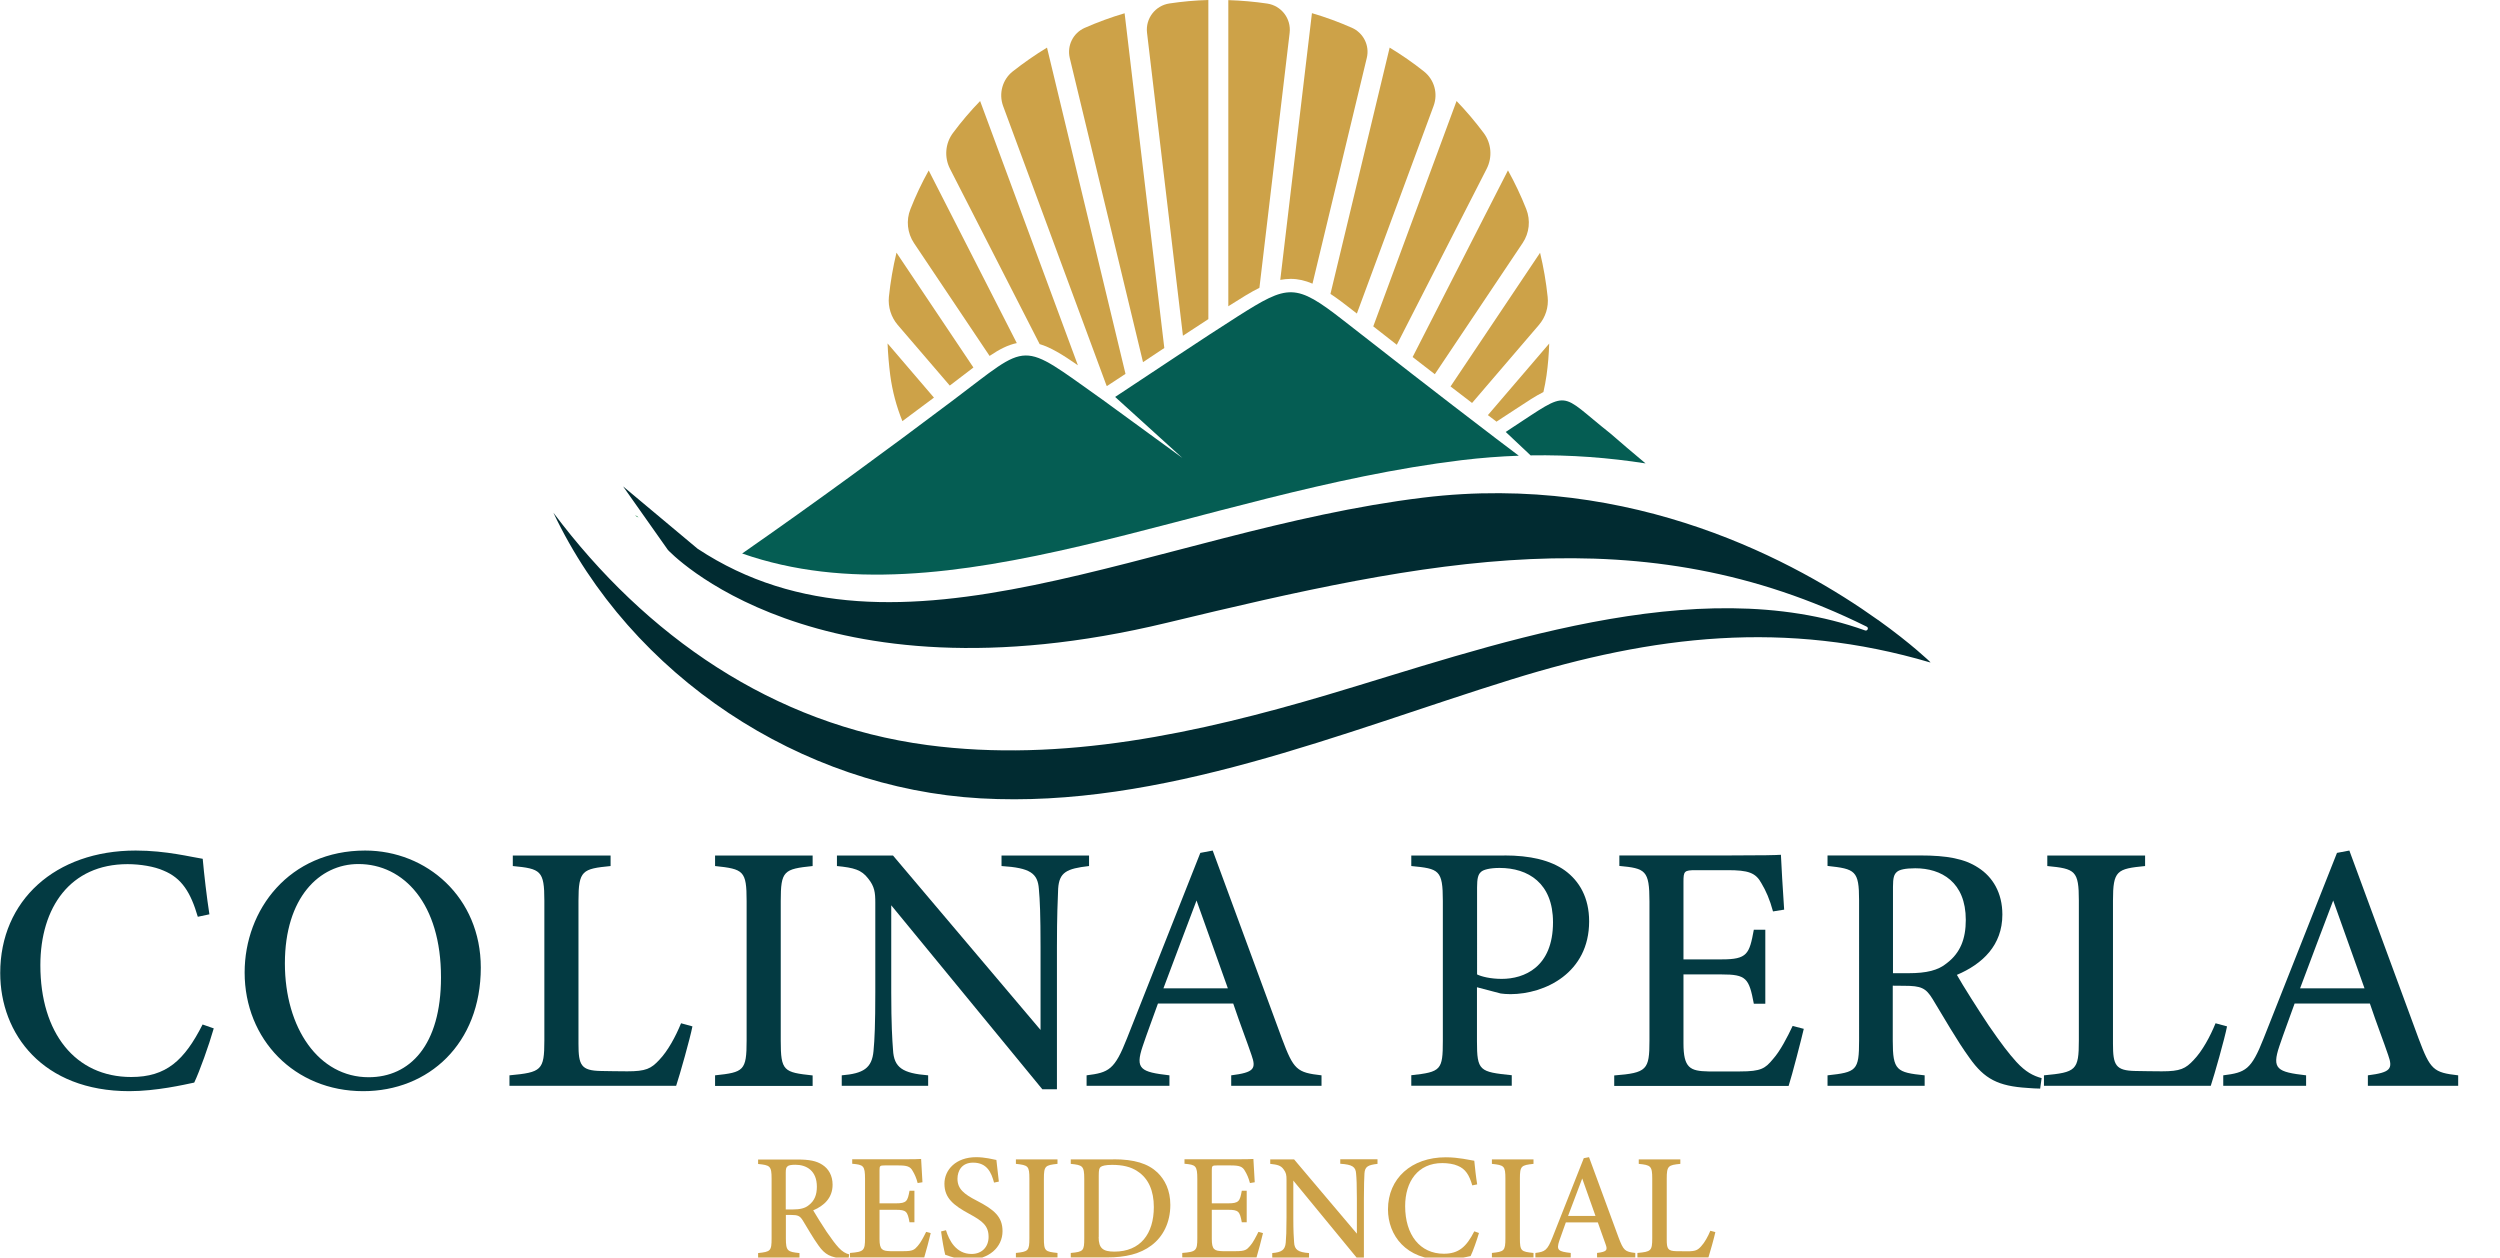<?xml version="1.0" encoding="utf-8"?>
<!-- Generator: Adobe Illustrator 25.4.1, SVG Export Plug-In . SVG Version: 6.00 Build 0)  -->
<svg version="1.1" baseProfile="basic" id="Capa_1" xmlns="http://www.w3.org/2000/svg" xmlns:xlink="http://www.w3.org/1999/xlink"
	 x="0px" y="0px" viewBox="0 0 224.21 112.78" xml:space="preserve">
<style type="text/css">
	.st0{fill:#CDA248;}
	.st1{fill:#FFFFFF;}
	.st2{fill:#033A42;}
	.st3{fill-rule:evenodd;clip-rule:evenodd;fill:#087B35;}
	.st4{fill:#012B31;}
	.st5{fill-rule:evenodd;clip-rule:evenodd;fill:#055D53;}
	.st6{fill:#DDB186;}
	.st7{fill:#A16B36;}
</style>
<g>
	<g>
		<g>
			<path class="st2" d="M19.17,92.23c-0.44,1.54-1.27,3.85-1.75,4.86c-0.9,0.19-3.41,0.77-5.82,0.77c-7.77,0-11.58-5.13-11.58-10.6
				c0-6.5,4.94-10.98,12.15-10.98c2.74,0,5,0.59,6.01,0.74c0.13,1.44,0.36,3.43,0.6,4.98l-1.04,0.22c-0.64-2.19-1.44-3.47-3.07-4.14
				c-0.82-0.37-2.09-0.58-3.23-0.58c-5.13,0-7.82,3.87-7.82,9.07c0,6.08,3.14,10.02,8.15,10.02c3.14,0,4.76-1.48,6.4-4.71
				L19.17,92.23z"/>
			<path class="st2" d="M32.75,76.28c5.51,0,10.37,4.19,10.37,10.5c0,6.82-4.67,11.08-10.55,11.08c-6.15,0-10.63-4.64-10.63-10.64
				C21.94,81.57,25.95,76.28,32.75,76.28z M32.14,77.49c-3.5,0-6.59,3.02-6.59,8.91c0,5.81,3.04,10.21,7.51,10.21
				c3.7,0,6.49-2.87,6.49-8.95C39.56,81.06,36.22,77.49,32.14,77.49z"/>
			<path class="st2" d="M62.1,92.05c-0.2,1.05-1.14,4.37-1.46,5.33H45.69v-0.94c2.88-0.27,3.13-0.44,3.13-3.13V80.78
				c0-2.7-0.32-2.87-2.83-3.11v-0.94h8.77v0.94c-2.53,0.25-2.88,0.39-2.88,3.11v12.83c0,1.91,0.22,2.41,2.02,2.44
				c0.04,0.01,2.18,0.03,2.36,0.03c1.66,0,2.13-0.23,2.87-1.03c0.76-0.79,1.46-2.08,1.95-3.28L62.1,92.05z"/>
			<path class="st2" d="M64.13,97.38v-0.94c2.57-0.27,2.83-0.41,2.83-3.11V80.81c0-2.72-0.27-2.87-2.83-3.14v-0.94h8.75v0.94
				c-2.59,0.27-2.86,0.42-2.86,3.14v12.53c0,2.72,0.26,2.83,2.86,3.11v0.94H64.13z"/>
			<path class="st2" d="M97.67,77.67c-2.02,0.23-2.67,0.56-2.77,2.02c-0.04,1.06-0.11,2.35-0.11,5.27v12.73h-1.31L79.93,81.19V89
				c0,2.84,0.09,4.24,0.16,5.16c0.08,1.58,0.85,2.1,3.15,2.28v0.94h-7.75v-0.94c1.94-0.16,2.71-0.64,2.85-2.18
				c0.1-1.04,0.16-2.42,0.16-5.29v-8c0-0.92-0.06-1.46-0.64-2.18c-0.6-0.79-1.28-0.97-2.8-1.12v-0.94h5.03l13.23,15.64v-7.42
				c0-2.92-0.06-4.23-0.15-5.22c-0.1-1.42-0.79-1.9-3.35-2.06v-0.94h7.85V77.67z"/>
			<path class="st2" d="M110.42,97.38v-0.94c2.05-0.26,2.26-0.58,1.82-1.82c-0.4-1.19-1.01-2.75-1.64-4.62h-6.75
				c-0.48,1.35-0.95,2.58-1.37,3.83c-0.69,2.05-0.19,2.31,2.4,2.61v0.94h-7.43v-0.94c2-0.25,2.51-0.49,3.62-3.31l6.58-16.64
				l1.11-0.21c2.01,5.45,4.2,11.4,6.21,16.86c1.05,2.8,1.33,3.05,3.55,3.3v0.94H110.42z M107.31,80.76c-1,2.65-2.05,5.41-2.97,7.88
				h5.78L107.31,80.76z"/>
			<path class="st2" d="M134.92,76.72c2.3,0,4.13,0.42,5.43,1.35c1.3,0.95,2.17,2.44,2.17,4.56c0,4.63-3.96,6.52-7.05,6.53
				c-0.34,0-0.68-0.03-0.88-0.06l-2.13-0.56v4.84c0,2.67,0.22,2.75,3.12,3.05v0.94h-9.01v-0.94c2.67-0.29,2.83-0.46,2.83-3.1V80.81
				c0-2.8-0.34-2.9-2.83-3.14v-0.94H134.92z M132.47,87.39c0.38,0.19,1.2,0.4,2.21,0.4c2.01,0,4.6-1.04,4.6-5.08
				c0-3.51-2.23-4.87-4.79-4.87c-0.88,0-1.49,0.16-1.68,0.37c-0.25,0.22-0.34,0.59-0.34,1.38V87.39z"/>
			<path class="st2" d="M161.77,92.27c-0.19,0.83-1.05,4.17-1.36,5.12h-15.64v-0.94c2.94-0.23,3.16-0.5,3.16-3.12V80.85
				c0-2.81-0.36-2.97-2.7-3.19v-0.94h9.83c3.05,0,4.27-0.03,4.66-0.06c0.03,0.75,0.17,3.18,0.29,4.92l-1,0.16
				c-0.29-1.08-0.64-1.86-1.03-2.51c-0.52-0.97-1.19-1.19-3.05-1.19h-2.85c-1.03,0-1.1,0.09-1.1,1.04v6.96h3.45
				c2.28,0,2.46-0.48,2.86-2.66h1.03v6.64h-1.03c-0.43-2.3-0.68-2.63-2.89-2.63h-3.42v6.17c0,2.22,0.58,2.5,2.24,2.53h2.83
				c1.91,0,2.26-0.27,2.96-1.11c0.64-0.71,1.3-1.99,1.76-2.97L161.77,92.27z"/>
			<path class="st2" d="M182.97,97.63c-0.37,0-0.73-0.03-1.14-0.06c-2.63-0.16-3.86-0.81-5.18-2.67c-1.19-1.64-2.3-3.63-3.33-5.31
				c-0.61-0.99-1.03-1.18-2.54-1.18l-1.03-0.01v4.93c0,2.68,0.34,2.85,2.86,3.11v0.94h-8.71v-0.94c2.6-0.28,2.83-0.43,2.83-3.11
				V80.74c0-2.67-0.34-2.81-2.83-3.08v-0.94h8.31c2.41,0,3.98,0.29,5.21,1.1c1.3,0.83,2.16,2.26,2.16,4.2
				c0,2.75-1.77,4.43-4.08,5.41c0.55,0.98,1.9,3.1,2.85,4.53c1.17,1.7,1.79,2.5,2.49,3.28c0.83,0.9,1.5,1.24,2.26,1.45L182.97,97.63
				z M171.17,87.28c1.6,0,2.65-0.25,3.43-0.9c1.21-0.92,1.7-2.18,1.7-3.88c0-3.4-2.2-4.63-4.53-4.63c-0.91,0-1.43,0.13-1.64,0.32
				c-0.27,0.22-0.36,0.55-0.36,1.34v7.75H171.17z"/>
			<path class="st2" d="M199.73,92.05c-0.2,1.05-1.14,4.37-1.46,5.33h-14.96v-0.94c2.88-0.27,3.13-0.44,3.13-3.13V80.78
				c0-2.7-0.32-2.87-2.83-3.11v-0.94h8.77v0.94c-2.53,0.25-2.88,0.39-2.88,3.11v12.83c0,1.91,0.22,2.41,2.02,2.44
				c0.04,0.01,2.18,0.03,2.36,0.03c1.66,0,2.13-0.23,2.87-1.03c0.76-0.79,1.46-2.08,1.95-3.28L199.73,92.05z"/>
			<path class="st2" d="M212.36,97.38v-0.94c2.05-0.26,2.26-0.58,1.82-1.82c-0.4-1.19-1.01-2.75-1.64-4.62h-6.75
				c-0.48,1.35-0.95,2.58-1.37,3.83c-0.69,2.05-0.19,2.31,2.4,2.61v0.94h-7.43v-0.94c2-0.25,2.51-0.49,3.62-3.31l6.58-16.64
				l1.11-0.21c2.01,5.45,4.2,11.4,6.21,16.86c1.05,2.8,1.33,3.05,3.55,3.3v0.94H212.36z M209.25,80.76c-1,2.65-2.05,5.41-2.97,7.88
				h5.78L209.25,80.76z"/>
		</g>
	</g>
	<g>
		<g>
			<path class="st0" d="M76.1,112.88c-0.16,0-0.31-0.01-0.48-0.02c-1.12-0.07-1.64-0.35-2.2-1.14c-0.51-0.7-0.98-1.55-1.42-2.26
				c-0.26-0.42-0.44-0.5-1.08-0.5l-0.44,0v2.1c0,1.14,0.15,1.21,1.22,1.32v0.4h-3.71v-0.4c1.11-0.12,1.21-0.18,1.21-1.32v-5.36
				c0-1.14-0.15-1.2-1.21-1.31v-0.4h3.54c1.03,0,1.69,0.12,2.22,0.47c0.55,0.35,0.92,0.96,0.92,1.79c0,1.17-0.75,1.88-1.74,2.3
				c0.24,0.42,0.81,1.32,1.21,1.93c0.5,0.72,0.76,1.07,1.06,1.4c0.36,0.39,0.64,0.53,0.96,0.62L76.1,112.88z M71.08,108.47
				c0.68,0,1.13-0.11,1.46-0.39c0.51-0.39,0.72-0.93,0.72-1.65c0-1.45-0.94-1.97-1.93-1.97c-0.39,0-0.61,0.05-0.7,0.14
				c-0.12,0.09-0.16,0.23-0.16,0.57v3.3H71.08z"/>
			<path class="st0" d="M83.47,110.59c-0.08,0.35-0.45,1.78-0.58,2.18h-6.66v-0.4c1.25-0.1,1.35-0.21,1.35-1.33v-5.31
				c0-1.2-0.15-1.27-1.15-1.36v-0.4h4.19c1.3,0,1.82-0.01,1.99-0.03c0.01,0.32,0.07,1.35,0.12,2.09l-0.43,0.07
				c-0.12-0.46-0.27-0.79-0.44-1.07c-0.22-0.42-0.51-0.51-1.3-0.51h-1.21c-0.44,0-0.47,0.04-0.47,0.44v2.96h1.47
				c0.97,0,1.05-0.2,1.22-1.13h0.44v2.83h-0.44c-0.18-0.98-0.29-1.12-1.23-1.12h-1.46v2.63c0,0.95,0.25,1.06,0.96,1.08h1.21
				c0.81,0,0.96-0.12,1.26-0.47c0.27-0.3,0.55-0.85,0.75-1.26L83.47,110.59z"/>
			<path class="st0" d="M89.15,106.06c-0.24-0.89-0.62-1.79-1.88-1.79c-1.01,0-1.4,0.73-1.4,1.45c0,0.9,0.58,1.37,1.71,1.95
				c1.59,0.82,2.33,1.45,2.33,2.75c0,1.45-1.25,2.55-3.03,2.55c-0.82,0-1.54-0.23-2.11-0.44c-0.1-0.37-0.28-1.38-0.37-2.09
				l0.44-0.11c0.27,0.9,0.9,2.13,2.29,2.13c0.95,0,1.53-0.65,1.53-1.53c0-1-0.54-1.42-1.72-2.06c-1.42-0.77-2.24-1.42-2.24-2.71
				c0-1.24,1.02-2.38,2.85-2.38c0.79,0,1.53,0.2,1.81,0.25c0.05,0.49,0.12,1.06,0.22,1.94L89.15,106.06z"/>
			<path class="st0" d="M91.11,112.77v-0.4c1.1-0.12,1.21-0.18,1.21-1.32v-5.33c0-1.16-0.11-1.22-1.21-1.34v-0.4h3.73v0.4
				c-1.1,0.12-1.22,0.18-1.22,1.34v5.33c0,1.16,0.11,1.2,1.22,1.32v0.4H91.11z"/>
			<path class="st0" d="M99.86,103.97c1.88,0,3.09,0.38,3.94,1.18c0.67,0.65,1.16,1.59,1.16,2.91c0,1.58-0.65,2.85-1.69,3.63
				c-1.02,0.77-2.33,1.08-3.97,1.08h-3.27v-0.4c1.14-0.1,1.21-0.2,1.21-1.31v-5.35c0-1.16-0.16-1.22-1.21-1.33v-0.4H99.86z
				 M98.53,110.95c0,1.01,0.4,1.3,1.41,1.3c2.33,0,3.54-1.59,3.54-4c0-1.44-0.47-2.56-1.46-3.2c-0.61-0.42-1.38-0.58-2.29-0.58
				c-0.59,0-0.9,0.09-1.02,0.19c-0.12,0.09-0.17,0.25-0.17,0.76V110.95z"/>
			<path class="st0" d="M113.27,110.59c-0.08,0.35-0.45,1.78-0.58,2.18h-6.66v-0.4c1.25-0.1,1.35-0.21,1.35-1.33v-5.31
				c0-1.2-0.15-1.27-1.15-1.36v-0.4h4.19c1.3,0,1.82-0.01,1.99-0.03c0.01,0.32,0.07,1.35,0.12,2.09l-0.43,0.07
				c-0.12-0.46-0.27-0.79-0.44-1.07c-0.22-0.42-0.51-0.51-1.3-0.51h-1.21c-0.44,0-0.47,0.04-0.47,0.44v2.96h1.47
				c0.97,0,1.05-0.2,1.22-1.13h0.44v2.83h-0.44c-0.18-0.98-0.29-1.12-1.23-1.12h-1.46v2.63c0,0.95,0.25,1.06,0.96,1.08h1.21
				c0.81,0,0.96-0.12,1.26-0.47c0.27-0.3,0.55-0.85,0.75-1.26L113.27,110.59z"/>
			<path class="st0" d="M123.55,104.38c-0.86,0.1-1.14,0.24-1.18,0.86c-0.02,0.45-0.05,1-0.05,2.24v5.42h-0.56l-5.77-7.02v3.33
				c0,1.21,0.04,1.8,0.07,2.2c0.03,0.67,0.36,0.9,1.34,0.97v0.4h-3.3v-0.4c0.83-0.07,1.15-0.27,1.21-0.93
				c0.04-0.44,0.07-1.03,0.07-2.25v-3.41c0-0.39-0.03-0.62-0.27-0.93c-0.25-0.34-0.55-0.41-1.19-0.48v-0.4h2.14l5.63,6.66v-3.16
				c0-1.24-0.03-1.8-0.07-2.23c-0.04-0.6-0.33-0.81-1.42-0.88v-0.4h3.34V104.38z"/>
			<path class="st0" d="M132.64,110.58c-0.19,0.65-0.54,1.64-0.75,2.07c-0.38,0.08-1.45,0.33-2.48,0.33c-3.31,0-4.93-2.19-4.93-4.52
				c0-2.77,2.1-4.67,5.18-4.67c1.17,0,2.13,0.25,2.56,0.31c0.06,0.61,0.15,1.46,0.26,2.12l-0.44,0.09
				c-0.27-0.93-0.61-1.48-1.31-1.76c-0.35-0.16-0.89-0.24-1.38-0.24c-2.18,0-3.33,1.65-3.33,3.86c0,2.59,1.34,4.27,3.47,4.27
				c1.34,0,2.03-0.63,2.73-2.01L132.64,110.58z"/>
			<path class="st0" d="M133.8,112.77v-0.4c1.1-0.12,1.21-0.18,1.21-1.32v-5.33c0-1.16-0.11-1.22-1.21-1.34v-0.4h3.73v0.4
				c-1.1,0.12-1.22,0.18-1.22,1.34v5.33c0,1.16,0.11,1.2,1.22,1.32v0.4H133.8z"/>
			<path class="st0" d="M143.23,112.77v-0.4c0.88-0.11,0.96-0.25,0.77-0.77c-0.17-0.51-0.43-1.17-0.7-1.97h-2.87
				c-0.2,0.57-0.4,1.1-0.58,1.63c-0.3,0.88-0.08,0.98,1.02,1.11v0.4h-3.17v-0.4c0.85-0.11,1.07-0.21,1.54-1.41l2.8-7.09l0.47-0.09
				c0.86,2.32,1.79,4.85,2.64,7.18c0.45,1.19,0.57,1.3,1.51,1.41v0.4H143.23z M141.9,105.69c-0.43,1.13-0.87,2.3-1.27,3.36h2.46
				L141.9,105.69z"/>
			<path class="st0" d="M153.84,110.5c-0.09,0.45-0.49,1.86-0.62,2.27h-6.37v-0.4c1.22-0.11,1.33-0.19,1.33-1.33v-5.33
				c0-1.15-0.14-1.22-1.21-1.33v-0.4h3.73v0.4c-1.08,0.11-1.22,0.17-1.22,1.33v5.46c0,0.81,0.09,1.03,0.86,1.04
				c0.02,0,0.93,0.01,1,0.01c0.71,0,0.91-0.1,1.22-0.44c0.32-0.34,0.62-0.89,0.83-1.4L153.84,110.5z"/>
		</g>
	</g>
	<path class="st3" d="M56.96,46.24c0.1,0.06,0.19,0.12,0.3,0.17C57.18,46.3,57.08,46.24,56.96,46.24z"/>
	<path id="XMLID_00000009560806626458766620000010112421305879918487_" class="st4" d="M55.88,43.62l6.68,5.59
		c17.95,11.85,40.92-1.64,65.07-4.58c18.9-2.3,33.64,5.86,40.78,10.96l0,0l0.01,0c3.05,2.18,4.72,3.81,4.72,3.81
		c-0.03-0.02-0.06-0.04-0.09-0.05l0.09,0.07c-13.01-3.85-24.82-2.45-37.57,1.51c-15.23,4.73-31.41,11.59-47.63,10.67
		c-16.1-0.91-31.36-10.95-38.31-25.62c8.27,11.05,19.69,19,33.54,20.84c12.1,1.61,24.33-1.08,35.89-4.51
		c14.21-4.21,33.01-11.22,48.21-5.77c0.08,0.03,0.17,0,0.22-0.08l0,0c0.06-0.09,0.02-0.22-0.08-0.26
		c-20.2-10.02-39.24-6.02-62.75-0.35C72.98,63.5,59.9,49.32,59.9,49.32"/>
	<g>
		<path class="st0" d="M80.93,37.77c0.93-0.69,1.87-1.4,2.83-2.11L79.6,30.8c0.04,0.96,0.12,1.91,0.24,2.85
			C80.03,35.08,80.4,36.46,80.93,37.77z"/>
		<path class="st0" d="M85.18,34.58c0.39-0.3,0.76-0.58,1.1-0.84c0.36-0.28,0.7-0.54,1.02-0.78l-6.9-10.3
			c-0.31,1.29-0.54,2.61-0.68,3.96c-0.09,0.91,0.2,1.83,0.79,2.52L85.18,34.58z"/>
		<path class="st0" d="M88.75,31.92c0.89-0.6,1.66-0.99,2.44-1.15l-7.9-15.48c-0.62,1.11-1.17,2.27-1.64,3.47
			c-0.4,1-0.28,2.14,0.32,3.04L88.75,31.92z"/>
		<path class="st0" d="M93.24,30.86c0.98,0.29,2.02,0.92,3.43,1.9L87.9,9.06c-0.87,0.9-1.68,1.85-2.43,2.86
			c-0.7,0.93-0.8,2.18-0.27,3.22L93.24,30.86z"/>
		<path class="st0" d="M99.24,34.59c0.01,0.01,0.02,0.02,0.04,0.03c0.54-0.36,1.1-0.72,1.66-1.09L93.9,4.27
			c-1.07,0.65-2.1,1.37-3.08,2.14c-0.92,0.73-1.26,1.98-0.86,3.09L99.24,34.59z"/>
		<path class="st0" d="M102.51,32.48c0.2-0.13,0.4-0.27,0.6-0.4c0.44-0.29,0.87-0.58,1.31-0.87l-3.56-30.02
			c-1.23,0.36-2.42,0.8-3.58,1.31c-1.04,0.46-1.6,1.59-1.34,2.7L102.51,32.48z"/>
		<path class="st0" d="M106.09,30.11c0.78-0.51,1.54-1.01,2.28-1.49V0c-1.18,0.03-2.35,0.14-3.49,0.31
			c-1.27,0.19-2.16,1.35-2.01,2.63L106.09,30.11z"/>
		<path class="st0" d="M110.28,27.39c1.02-0.65,1.89-1.19,2.67-1.58l2.71-22.86c0.15-1.28-0.74-2.44-2.01-2.63
			c-1.14-0.17-2.31-0.27-3.49-0.31v27.46C110.2,27.44,110.24,27.41,110.28,27.39z"/>
		<path class="st0" d="M115.75,25.01c0.67,0,1.31,0.15,1.96,0.43l4.87-20.25c0.27-1.1-0.3-2.24-1.34-2.7
			c-1.16-0.51-2.35-0.95-3.58-1.31l-2.84,23.92C115.13,25.05,115.44,25.01,115.75,25.01z"/>
		<path class="st0" d="M121.33,27.84c0.12,0.09,0.24,0.19,0.36,0.28l6.88-18.62c0.41-1.11,0.07-2.35-0.86-3.09
			c-0.98-0.78-2.01-1.49-3.08-2.14l-5.31,22.09C119.95,26.77,120.6,27.27,121.33,27.84z"/>
		<path class="st0" d="M125.27,30.92l8.06-15.78c0.53-1.04,0.43-2.29-0.27-3.22c-0.75-1-1.56-1.96-2.43-2.86l-7.47,20.21
			C123.85,29.81,124.55,30.36,125.27,30.92z"/>
		<path class="st0" d="M128.68,33.56l7.88-11.77c0.6-0.9,0.72-2.03,0.32-3.04c-0.47-1.19-1.02-2.35-1.64-3.47l-8.55,16.74
			C127.35,32.53,128.01,33.04,128.68,33.56z"/>
		<path class="st0" d="M132.02,36.14l5.99-6.99c0.6-0.7,0.89-1.61,0.79-2.52c-0.14-1.35-0.37-2.67-0.68-3.96l-8.03,11.99
			C130.73,35.14,131.37,35.64,132.02,36.14z"/>
		<path class="st0" d="M134.22,37.82c0.02-0.02,0.04-0.04,0.06-0.05l0.55-0.36c0.39-0.25,0.74-0.49,1.07-0.7
			c1.06-0.7,1.85-1.22,2.52-1.55c0.11-0.49,0.21-0.99,0.28-1.5c0.13-0.94,0.21-1.89,0.24-2.85l-5.5,6.42
			C133.7,37.42,133.96,37.62,134.22,37.82z"/>
	</g>
	<g>
		<path class="st5" d="M147.58,41.56c-1.16-0.97-2.22-1.87-3.16-2.69c-4.71-3.72-3.48-3.99-8.84-0.49l-0.54,0.36l2.23,2.1
			C140.87,40.78,144.32,41.05,147.58,41.56z"/>
		<path class="st5" d="M131.08,41.27c1.74-0.21,3.45-0.34,5.13-0.4l-2.05-1.55c-5.2-3.96-10.1-7.79-13.66-10.57
			c-4.34-3.39-4.96-3.25-9.49-0.38c-3.23,2.05-7.32,4.81-11,7.23l6.03,5.47l-7.2-5.25l-0.03-0.02c-7.48-5.3-6.33-5.17-13.3,0.07
			c-5.88,4.43-12.3,9.14-18.95,13.77C85.08,56.12,107.57,44.13,131.08,41.27z"/>
	</g>
</g>
</svg>
